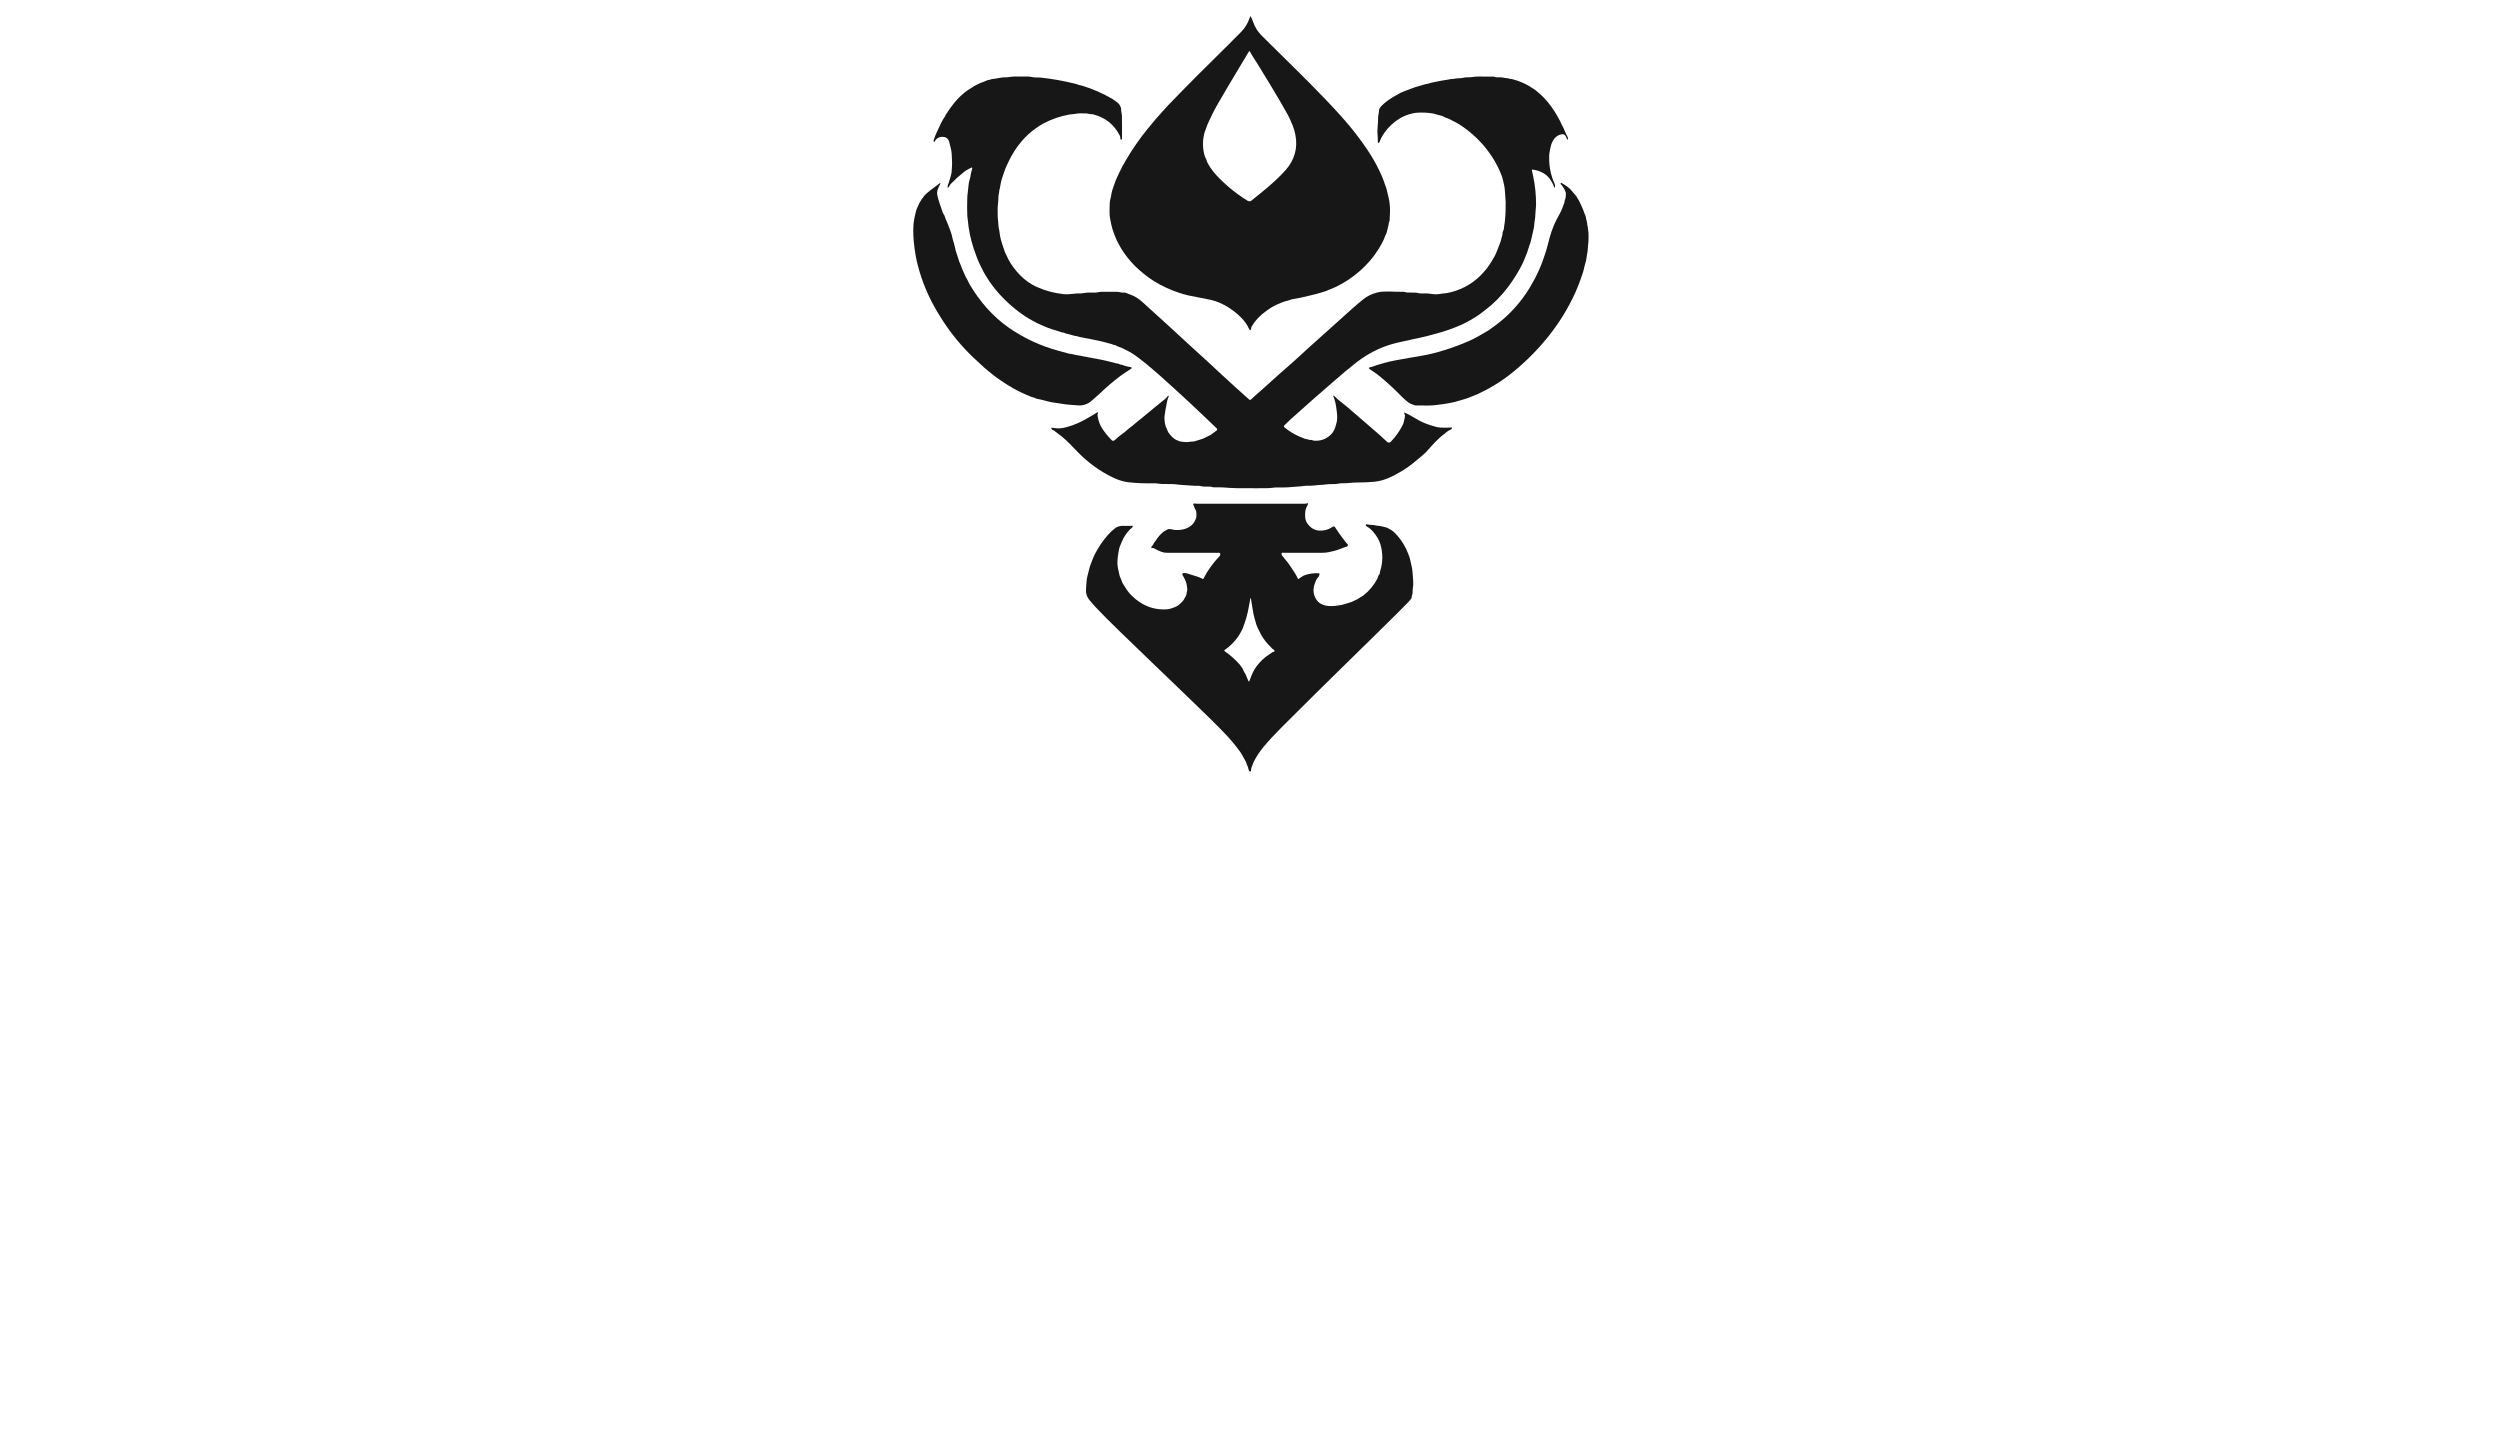 <?xml version="1.0" encoding="utf-8"?>
<svg xmlns="http://www.w3.org/2000/svg" width="490pt" height="280pt" viewBox="0 0 490 280" version="1.1" xmlns:xlink="http://www.w3.org/1999/xlink">
	<g id="surface2">
		<path d="M 218.522 35.8 C 218.739 35.105 219.075 34.544 219.339 33.906 C 219.512 33.489 219.736 33.226 219.871 32.847 C 219.999 32.481 220.285 32.165 220.456 31.792 Q 220.501 31.692 220.691 31.37 Q 222.665 28.022 224.944 25.246 Q 226.096 23.842 226.552 23.3 Q 226.988 22.785 227.511 22.23 C 227.995 21.719 228.364 21.252 228.794 20.803 Q 233.806 15.584 240.548 8.975 Q 241.616 7.93 243.21 6.308 Q 244.413 5.086 244.96 3.434 Q 245.109 2.981 245.255 3.435 C 245.347 3.722 245.525 4.003 245.624 4.314 Q 246.096 5.796 247.347 7.039 C 251.475 11.139 256.156 15.664 259.811 19.492 Q 263.074 22.91 264.889 25.151 Q 267.085 27.859 268.687 30.411 Q 269.854 32.266 270.915 34.68 C 271.167 35.25 271.315 35.793 271.435 36.103 Q 271.724 36.849 271.833 37.316 Q 272.051 38.254 272.168 38.743 Q 272.338 39.455 272.369 39.917 C 272.399 40.366 272.473 40.96 272.442 41.507 Q 272.372 42.732 272.364 43.226 Q 272.364 43.306 272.322 43.374 C 272.176 43.614 272.215 43.866 272.157 44.089 Q 271.916 44.999 271.846 45.366 C 271.77 45.752 271.549 46.075 271.448 46.359 Q 271.305 46.761 271.246 46.89 Q 270.85 47.761 270.261 48.72 C 268.278 51.947 265.263 54.552 261.906 56.199 Q 261.6 56.348 261.022 56.573 Q 260.719 56.69 260.429 56.82 Q 259.965 57.028 259.837 57.065 Q 259.307 57.213 258.557 57.456 Q 257.976 57.644 257.274 57.793 Q 256.393 57.981 255.315 58.262 Q 255.304 58.265 254.813 58.364 Q 254.075 58.513 253.307 58.64 C 253.025 58.688 252.823 58.828 252.563 58.882 Q 251.302 59.15 249.613 60.024 Q 249.097 60.291 248.652 60.616 Q 248.057 61.053 248.041 61.064 Q 246.37 62.227 245.331 63.986 C 245.215 64.182 245.257 64.317 245.204 64.483 Q 245.048 64.968 244.843 64.517 Q 244.25 63.211 243.178 62.161 C 241.593 60.607 239.544 59.296 237.357 58.785 Q 236.661 58.623 235.468 58.403 Q 233.107 57.968 232.873 57.896 Q 232.175 57.683 232.092 57.684 C 231.881 57.689 231.732 57.538 231.479 57.497 Q 231.32 57.471 231.211 57.434 Q 228.399 56.481 226.197 55.11 Q 224.806 54.242 223.324 52.943 Q 220.535 50.494 218.905 47.146 Q 218.703 46.731 218.306 45.667 Q 217.966 44.76 217.845 44.144 Q 217.728 43.549 217.616 43.051 C 217.399 42.087 217.484 41.133 217.496 40.026 Q 217.5 39.442 217.646 38.955 Q 217.779 38.503 217.86 37.893 Q 217.919 37.447 218.265 36.536 Q 218.424 36.117 218.522 35.8 Z M 236.45 31.299 Q 236.549 31.743 236.894 32.305 Q 237.611 33.474 238.443 34.372 Q 241.003 37.136 244.444 39.301 Q 244.643 39.426 244.817 39.446 Q 245.09 39.476 245.234 39.357 Q 246.569 38.259 247.462 37.545 Q 250.128 35.41 252.005 33.309 C 253.734 31.373 254.409 28.951 253.891 26.418 Q 253.67 25.334 253.394 24.672 Q 252.747 23.114 252.46 22.598 Q 250.9 19.786 249.122 16.859 Q 246.984 13.335 246.429 12.45 C 246.094 11.912 245.395 10.894 244.971 10.077 C 244.936 10.01 244.841 10.007 244.801 10.072 Q 241.439 15.683 240.846 16.679 Q 238.15 21.201 237.592 22.42 Q 237.11 23.473 236.798 24.101 C 236.578 24.54 236.509 24.935 236.307 25.39 Q 236.101 25.852 235.989 26.373 Q 235.5 28.624 236.183 30.767 C 236.246 30.966 236.403 31.092 236.45 31.299 Z" style="fill:#171717;"/>
		<path d="M 300.297 33.238 C 300.26 33.235 300.229 33.267 300.237 33.304 Q 300.391 34.003 300.495 34.501 Q 301.094 37.351 301.068 40.26 Q 301.065 40.628 300.97 41.422 C 300.908 41.946 300.933 42.541 300.848 42.979 Q 300.749 43.492 300.701 44.163 Q 300.672 44.538 300.486 45.339 Q 300.12 46.906 300.09 47.072 Q 300.009 47.496 299.772 48.07 Q 299.668 48.322 299.453 49.074 Q 299.32 49.544 299.121 49.992 Q 299.114 50.005 298.754 50.9 Q 298.109 52.499 296.567 54.856 Q 294.72 57.679 292.235 59.856 C 291.638 60.379 290.971 60.844 290.357 61.341 C 289.755 61.829 288.815 62.355 288.227 62.729 C 287.842 62.972 287.47 63.098 287.066 63.351 Q 286.928 63.438 286.591 63.588 Q 283.975 64.753 281.163 65.478 Q 281.131 65.486 279.578 65.905 C 278.749 66.129 277.811 66.283 277.06 66.463 Q 275.621 66.808 274.322 67.071 Q 274.242 67.087 273.961 67.151 Q 271.879 67.635 270.133 68.437 Q 267.853 69.483 265.89 71.008 Q 263.856 72.585 261.001 75.098 Q 260.953 75.138 260.847 75.23 Q 258.088 77.588 252.935 82.212 C 252.463 82.635 252.175 83.003 251.766 83.34 C 251.623 83.457 251.626 83.676 251.772 83.789 C 252.651 84.462 253.525 85.072 254.555 85.502 Q 255.809 86.023 255.835 86.031 C 256.013 86.092 256.161 86.045 256.306 86.116 Q 256.595 86.254 257.001 86.233 Q 257.083 86.23 257.158 86.26 Q 257.391 86.358 257.601 86.373 Q 259.365 86.493 260.671 85.356 C 261.457 84.669 261.696 83.904 261.951 82.91 Q 262.086 82.379 262.092 81.947 C 262.103 81.163 261.962 80.258 261.874 79.678 Q 261.71 78.574 261.324 77.639 Q 261.234 77.418 261.428 77.556 C 261.715 77.758 261.94 78.059 262.259 78.31 Q 264.071 79.734 266.051 81.479 C 268.11 83.296 270.126 84.939 271.874 86.604 C 272.075 86.794 272.393 86.79 272.585 86.591 Q 274 85.141 274.917 83.322 Q 275.201 82.759 275.366 81.644 C 275.402 81.397 275.341 81.261 275.244 81.043 Q 275.135 80.792 275.387 80.898 C 276.303 81.285 277.459 82.066 278.255 82.48 Q 279.216 82.979 280.185 83.279 Q 280.562 83.396 281.256 83.609 Q 281.781 83.769 282.353 83.803 Q 283.409 83.866 284.517 83.787 Q 284.61 83.781 284.591 83.872 Q 284.533 84.138 284.332 84.209 Q 283.952 84.344 283.607 84.627 Q 283.174 84.985 283.163 84.993 C 281.8 85.988 280.701 87.263 279.614 88.501 Q 279.171 89.006 276.855 90.872 Q 275.289 92.132 272.988 93.305 Q 271.097 94.267 269.327 94.429 Q 267.757 94.572 265.893 94.572 C 264.912 94.572 264.066 94.753 263.048 94.72 C 262.572 94.704 262.055 94.885 261.608 94.878 Q 260.39 94.862 259.861 94.952 C 259.192 95.064 258.501 95.023 257.809 95.133 C 257.011 95.263 256.043 95.149 255.407 95.265 C 254.741 95.387 254.003 95.355 253.222 95.451 C 252.062 95.594 250.73 95.52 249.942 95.55 C 249.576 95.565 249.1 95.666 248.686 95.676 Q 247.117 95.714 242.444 95.682 Q 241.629 95.676 241 95.626 Q 239.824 95.531 239.561 95.526 Q 238.713 95.512 237.863 95.51 C 237.606 95.509 237.439 95.387 237.215 95.382 C 236.376 95.366 235.895 95.404 235.489 95.311 C 235.319 95.271 235.117 95.215 234.975 95.218 C 233.902 95.247 232.815 95.098 231.796 95.058 C 230.999 95.026 230.396 94.882 229.71 94.88 Q 229.577 94.88 227.823 94.862 C 227.293 94.856 226.774 94.721 226.256 94.729 Q 223.235 94.776 221.157 94.522 Q 219.672 94.339 218.083 93.566 Q 214.219 91.688 211.165 88.528 C 210.105 87.431 209.21 86.451 208.148 85.588 Q 207.373 84.96 206.653 84.443 Q 206.462 84.307 206.306 84.26 Q 206.164 84.218 206.109 84.079 L 206.051 83.931 Q 206.002 83.808 206.133 83.829 Q 207.293 84.026 207.96 83.936 Q 209.041 83.792 210.467 83.263 Q 210.47 83.261 210.727 83.134 Q 210.889 83.054 211.144 82.985 Q 211.24 82.959 211.85 82.658 Q 212.016 82.576 212.541 82.31 Q 212.934 82.109 213.173 81.947 Q 213.401 81.793 213.795 81.585 Q 214.358 81.29 214.872 80.929 Q 215.358 80.586 215.138 81.132 Q 215.08 81.275 215.16 81.692 C 215.324 82.546 215.547 83.226 216.007 83.946 Q 216.769 85.141 217.919 86.299 C 218.033 86.414 218.211 86.437 218.349 86.353 C 218.739 86.121 219.018 85.745 219.396 85.476 Q 220.434 84.738 221.472 83.811 C 221.594 83.702 221.741 83.641 221.849 83.543 C 222.495 82.951 223.32 82.343 223.871 81.882 Q 226.321 79.825 228.537 78.053 C 228.664 77.95 228.759 77.73 228.829 77.678 Q 229.177 77.406 229.028 77.838 C 228.953 78.061 228.845 78.202 228.792 78.462 Q 228.322 80.791 228.247 81.566 Q 228.172 82.342 228.427 83.412 Q 228.473 83.606 228.67 83.986 C 228.795 84.23 228.85 84.536 228.999 84.749 C 229.434 85.372 230.002 86.033 230.704 86.292 C 231.019 86.408 231.267 86.565 231.509 86.554 Q 231.665 86.546 232.202 86.632 C 232.748 86.719 233.264 86.546 233.699 86.547 Q 234.108 86.549 234.469 86.39 Q 234.488 86.381 235.239 86.158 Q 235.947 85.946 236.207 85.781 C 236.602 85.527 237.032 85.433 237.436 85.139 Q 237.999 84.729 238.458 84.379 C 238.591 84.278 238.602 84.082 238.482 83.968 Q 232.78 78.459 227.39 73.66 Q 224.466 71.056 222.423 69.608 Q 221.497 68.95 219.845 68.174 C 219.59 68.054 219.276 68.001 219.1 67.9 Q 218.599 67.606 218.323 67.605 Q 218.243 67.603 218.177 67.558 Q 218.097 67.502 217.943 67.457 Q 216.184 66.937 214.43 66.599 Q 214.158 66.546 211.503 66.023 Q 211.453 66.014 211.128 65.898 C 210.964 65.84 210.757 65.864 210.597 65.816 Q 209.622 65.528 208.849 65.359 C 208.797 65.348 208.751 65.325 208.709 65.293 C 208.546 65.165 208.363 65.213 208.209 65.167 Q 205.747 64.432 204.874 64.038 Q 204.513 63.876 204.111 63.714 C 203.458 63.45 202.885 63.125 202.436 62.886 Q 201.012 62.134 199.523 60.99 Q 196.131 58.385 193.873 55.081 C 193.372 54.35 192.727 53.245 192.485 52.694 Q 192.299 52.274 192.079 51.87 C 191.765 51.289 191.443 50.386 191.285 49.971 Q 190.249 47.243 189.842 44.492 Q 189.768 43.998 189.741 43.565 C 189.713 43.108 189.611 42.747 189.593 42.333 Q 189.523 40.711 189.584 38.825 Q 189.601 38.272 189.675 37.787 C 189.802 36.964 189.811 35.862 190.054 35.181 Q 190.19 34.802 190.265 34.191 Q 190.299 33.92 190.519 33.192 Q 190.687 32.632 190.227 32.929 Q 190.126 32.995 189.539 33.301 Q 189.266 33.445 188.895 33.737 Q 187.607 34.757 186.358 36.04 C 186.145 36.26 186.085 36.483 185.939 36.668 Q 185.72 36.948 185.726 36.645 C 185.732 36.227 185.882 36.053 185.965 35.787 Q 186.491 34.084 186.506 33.845 C 186.571 32.834 186.652 32.109 186.583 31.291 C 186.523 30.585 186.576 30.011 186.414 29.315 Q 186.05 27.762 185.996 27.623 C 185.874 27.307 185.503 26.912 185.129 26.856 Q 183.74 26.643 183.168 27.788 C 183.139 27.847 183.051 27.844 183.027 27.782 L 183.001 27.718 C 182.969 27.636 182.967 27.544 182.998 27.461 C 183.227 26.823 183.362 26.43 183.614 25.903 Q 184.162 24.757 184.223 24.612 Q 184.284 24.465 184.387 24.247 Q 184.76 23.446 185.234 22.797 C 185.277 22.739 185.288 22.635 185.331 22.564 Q 186.109 21.302 187.04 20.148 Q 188.185 18.727 189.746 17.63 C 189.951 17.486 190.358 17.282 190.62 17.082 Q 190.817 16.931 190.963 16.854 Q 191.492 16.575 192.116 16.289 Q 192.344 16.185 192.801 16.03 C 193.051 15.945 193.558 15.662 193.9 15.646 C 194.152 15.633 194.257 15.503 194.471 15.491 Q 194.881 15.467 195.799 15.285 Q 196.551 15.138 196.954 15.159 C 197.568 15.192 198.113 15.001 198.749 15.003 Q 199.942 15.006 201.357 14.998 Q 201.87 14.995 202.441 15.131 C 202.829 15.224 203.397 15.144 203.915 15.2 Q 207.384 15.572 210.804 16.431 C 211.221 16.535 211.484 16.684 211.803 16.73 Q 211.972 16.756 212.209 16.83 Q 215.248 17.773 218.046 19.399 Q 218.272 19.533 219.034 20.112 C 219.404 20.395 219.78 21.018 219.751 21.547 C 219.732 21.911 219.889 22.267 219.897 22.665 Q 219.937 24.761 219.911 27.204 Q 219.91 27.304 219.817 27.341 L 219.748 27.368 Q 219.621 27.418 219.611 27.281 Q 219.581 26.792 219.518 26.665 Q 217.905 23.401 214.408 22.457 Q 214.053 22.36 213.774 22.367 C 213.463 22.375 213.242 22.24 212.921 22.234 C 212.345 22.221 211.421 22.168 210.693 22.328 C 210.336 22.407 209.987 22.378 209.628 22.442 Q 206.9 22.93 204.441 24.235 Q 204.005 24.468 203.03 25.142 C 200.837 26.657 199.069 28.896 197.879 31.27 Q 197.703 31.622 197.137 32.853 C 196.885 33.402 196.785 33.882 196.569 34.446 Q 196.208 35.384 195.983 36.873 C 195.967 36.982 195.873 37.133 195.868 37.274 C 195.849 37.755 195.68 38.294 195.685 38.689 C 195.698 39.515 195.526 40.233 195.537 41.064 C 195.547 41.73 195.521 42.591 195.634 43.358 C 195.706 43.847 195.655 44.272 195.773 44.764 C 195.918 45.367 195.98 46.29 196.168 46.949 Q 196.445 47.924 196.91 49.26 Q 197.06 49.685 197.202 49.913 C 197.372 50.183 197.448 50.484 197.613 50.79 Q 198.553 52.536 200 53.997 Q 201.454 55.466 203.244 56.257 Q 205.735 57.357 208.401 57.643 Q 209.272 57.736 210.283 57.594 Q 210.988 57.497 211.343 57.511 Q 211.976 57.533 212.406 57.447 C 213.155 57.296 213.787 57.355 214.701 57.346 C 215.075 57.343 215.42 57.2 215.786 57.195 Q 217.234 57.176 218.792 57.19 Q 219.26 57.195 219.646 57.299 Q 219.969 57.384 220.508 57.352 C 220.545 57.351 220.598 57.368 220.655 57.402 Q 220.772 57.469 221.47 57.71 Q 222.765 58.156 223.826 59.121 Q 226.821 61.848 229.166 63.969 C 230.643 65.301 232.23 66.812 233.76 68.195 Q 237.125 71.234 239.516 73.488 C 241.183 75.057 242.84 76.507 244.851 78.322 C 244.946 78.407 245.088 78.404 245.18 78.316 C 245.837 77.668 246.71 76.941 247.228 76.475 Q 251.074 73 253.522 70.874 C 254.388 70.121 255.182 69.34 256.095 68.525 Q 260.194 64.867 261.699 63.491 Q 265.606 59.919 267.209 58.653 Q 268.365 57.737 269.86 57.346 Q 270.561 57.161 270.983 57.168 C 271.477 57.174 271.971 57.113 272.498 57.141 Q 273.565 57.198 275.118 57.193 C 275.344 57.193 275.548 57.32 275.774 57.331 Q 276.035 57.346 277.528 57.362 Q 277.687 57.363 277.852 57.42 C 278.292 57.567 278.863 57.505 279.463 57.508 Q 279.918 57.511 280.741 57.63 Q 281.574 57.75 282.493 57.569 C 282.828 57.503 283.184 57.519 283.527 57.455 Q 287.301 56.759 290.063 54.119 Q 290.443 53.755 291.348 52.71 Q 291.55 52.475 291.767 52.117 C 291.935 51.839 292.15 51.588 292.315 51.305 Q 293.076 50.008 293.159 49.791 Q 293.282 49.467 293.374 49.267 C 293.598 48.771 293.775 48.176 293.95 47.794 C 294.192 47.265 294.256 46.721 294.45 46.099 C 294.526 45.863 294.463 45.647 294.556 45.425 Q 294.784 44.891 294.784 44.718 C 294.784 44.312 294.904 43.865 294.938 43.55 Q 295.143 41.635 295.114 39.672 C 295.103 38.973 294.994 38.163 294.97 37.556 Q 294.943 36.826 294.784 36.188 C 294.678 35.765 294.532 34.959 294.314 34.395 C 292.728 30.279 289.829 26.875 286.111 24.431 Q 285.617 24.105 283.963 23.281 C 283.651 23.125 283.381 23.097 283.107 22.943 Q 282.57 22.643 281.845 22.519 C 281.537 22.466 281.291 22.315 280.943 22.258 Q 279.209 21.966 277.572 22.104 Q 277.033 22.15 276.135 22.418 C 273.661 23.158 271.249 25.432 270.365 27.88 C 270.343 27.941 270.291 27.987 270.227 28 Q 270.059 28.035 270.051 27.843 C 270.04 27.523 270.064 27.177 270.025 26.832 Q 269.91 25.798 270.024 24.742 Q 270.08 24.216 270.089 23.943 C 270.109 23.401 270.076 22.792 270.21 22.303 C 270.312 21.924 270.218 21.539 270.426 21.199 Q 270.655 20.824 271.207 20.346 Q 272.19 19.497 273.421 18.8 Q 273.956 18.496 274.503 18.195 Q 274.831 18.014 277.371 17.087 Q 277.71 16.963 278.191 16.851 C 278.767 16.716 279.266 16.477 279.825 16.418 Q 279.92 16.406 280.369 16.262 Q 280.61 16.184 280.913 16.131 Q 281.803 15.972 282.685 15.783 Q 282.931 15.731 283.482 15.657 Q 283.93 15.6 284.018 15.569 C 284.409 15.433 284.825 15.505 285.25 15.406 C 285.765 15.285 286.283 15.383 286.706 15.263 C 287.332 15.083 287.941 15.203 288.572 15.098 Q 289.125 15.005 289.675 15.003 Q 291.569 14.997 292.788 15.017 C 292.931 15.019 293.162 15.146 293.343 15.151 Q 293.813 15.163 294.282 15.165 C 294.641 15.167 294.962 15.335 295.323 15.322 C 295.629 15.311 295.884 15.505 296.216 15.479 Q 296.264 15.475 296.572 15.56 Q 298.393 16.058 299.875 16.955 C 300.016 17.04 300.303 17.276 300.529 17.386 Q 300.701 17.468 300.795 17.544 C 302.029 18.512 303.102 19.555 304.037 20.877 Q 304.93 22.142 305.197 22.692 C 305.384 23.081 305.789 23.671 305.949 24.093 C 306.145 24.609 306.437 24.962 306.595 25.438 Q 306.695 25.737 307.226 26.807 Q 307.352 27.063 307.332 27.142 Q 307.203 27.612 307.078 27.142 C 307.004 26.864 306.708 26.272 306.281 26.3 C 304.914 26.388 304.148 27.639 303.904 28.861 C 303.769 29.538 303.666 29.933 303.642 30.528 Q 303.527 33.413 304.717 36.071 Q 304.818 36.296 304.776 36.621 Q 304.73 37.001 304.597 36.642 C 304.111 35.335 303.397 34.327 302.143 33.745 Q 301.232 33.322 300.297 33.238 Z" style="fill:#171717;"/>
		<path d="M 310.886 42.941 C 310.892 43.034 310.956 43.082 310.971 43.157 C 311.101 43.781 311.168 44.412 311.274 45.039 C 311.394 45.759 311.351 46.582 311.337 47.313 Q 311.329 47.653 311.237 48.348 C 311.17 48.861 311.21 49.302 311.077 49.737 Q 311.064 49.778 310.94 50.678 C 310.844 51.376 310.578 52 310.458 52.637 Q 310.345 53.22 310.172 53.65 Q 310.082 53.872 309.813 54.704 Q 309.632 55.257 309.388 55.838 C 309.224 56.226 309 56.833 308.773 57.33 Q 306.656 61.991 303.411 66.026 Q 300.348 69.837 296.535 72.941 Q 293.332 75.549 289.446 77.317 C 288.931 77.551 288.192 77.796 287.643 78.026 C 287.009 78.289 286.102 78.472 285.705 78.616 C 285.123 78.829 284.568 78.895 283.904 79.038 Q 283.543 79.116 283.179 79.161 Q 282.316 79.264 281.631 79.365 Q 280.889 79.474 280.077 79.48 Q 277.761 79.495 277.49 79.474 Q 277.291 79.458 276.614 79.195 Q 276.17 79.022 275.86 78.741 C 275.567 78.476 275.097 78.107 274.798 77.798 Q 272.778 75.703 270.609 73.899 Q 269.679 73.126 268.607 72.452 Q 267.948 72.038 268.708 71.953 C 269.011 71.919 269.443 71.672 269.825 71.571 Q 270.348 71.433 270.548 71.366 Q 271.02 71.207 271.262 71.143 Q 273.093 70.655 276.171 70.149 Q 277.859 69.871 277.86 69.871 Q 279.896 69.539 281.537 69.09 Q 284.714 68.219 287.746 66.91 Q 288.766 66.471 289.795 65.89 Q 291.52 64.92 291.781 64.735 Q 292.566 64.182 293.332 63.601 Q 297.193 60.684 299.782 56.462 Q 300.178 55.814 300.914 54.462 Q 301.176 53.982 301.447 53.35 C 301.62 52.948 301.918 52.366 302.106 51.844 Q 302.63 50.381 302.751 50.033 Q 303.102 49.016 303.405 47.817 C 303.856 46.035 304.29 44.577 305.089 43.032 Q 305.41 42.413 305.939 41.446 Q 306.101 41.149 306.603 39.75 Q 306.635 39.661 306.688 39.319 C 306.72 39.104 306.846 38.942 306.863 38.746 Q 306.943 37.866 306.898 37.737 Q 306.584 36.83 305.93 36.113 C 305.896 36.076 305.877 36.029 305.872 35.981 Q 305.856 35.763 306.076 35.869 Q 306.315 35.983 307.208 36.584 Q 307.737 36.94 308.98 38.487 Q 309.072 38.602 309.157 38.802 Q 309.211 38.931 309.359 39.122 Q 309.486 39.288 309.984 40.394 Q 310.405 41.329 310.499 41.682 Q 310.503 41.696 310.751 42.288 Q 310.851 42.525 310.886 42.941 Z" style="fill:#171717;"/>
		<path d="M 219.614 71.462 C 219.937 71.457 220.235 71.64 220.468 71.703 Q 221.132 71.882 221.574 71.95 Q 222.044 72.022 221.658 72.298 Q 221.473 72.428 220.641 72.96 Q 220.076 73.321 219.642 73.65 Q 217.398 75.345 215.5 77.192 C 214.92 77.758 214.207 78.295 213.608 78.839 Q 213.412 79.015 212.663 79.296 C 212.188 79.474 211.569 79.488 211.054 79.434 C 210.283 79.354 209.57 79.354 208.91 79.262 Q 207.341 79.044 206.201 78.85 Q 205.702 78.765 204.852 78.536 Q 203.876 78.273 203.493 78.215 Q 203.118 78.16 202.909 78.034 C 202.691 77.904 202.369 77.878 202.104 77.769 Q 201.52 77.528 200.822 77.23 Q 200.106 76.922 199.565 76.638 Q 195.932 74.721 192.913 72.051 Q 191.885 71.141 190.708 70.014 Q 187.368 66.814 184.828 62.921 Q 183.578 61.008 182.701 59.319 Q 180.653 55.383 179.663 51.078 Q 179.443 50.12 179.243 48.624 Q 178.911 46.147 179.033 44.156 Q 179.102 43.026 179.591 41.191 Q 179.653 40.958 179.822 40.649 C 180.008 40.305 180.069 39.954 180.335 39.566 Q 180.605 39.175 180.642 39.04 Q 180.661 38.968 180.746 38.92 Q 180.812 38.881 181.007 38.575 Q 181.32 38.087 182.292 37.338 Q 183.254 36.595 184.133 35.952 Q 184.414 35.747 184.279 36.068 C 184.008 36.714 183.625 37.191 183.684 37.992 Q 183.724 38.549 184.162 39.855 Q 184.446 40.703 184.813 41.744 C 184.889 41.956 185.091 42.15 185.141 42.318 Q 185.296 42.846 185.477 43.223 Q 185.74 43.767 185.85 44.094 Q 186.076 44.769 186.366 45.489 Q 186.432 45.653 186.575 46.173 C 186.635 46.397 186.709 46.914 186.844 47.278 Q 186.951 47.565 186.992 47.737 Q 187.046 47.977 187.343 49.201 Q 187.415 49.499 187.632 50.088 C 187.842 50.659 187.941 51.215 188.206 51.735 Q 188.344 52.006 188.506 52.502 C 188.684 53.044 188.924 53.389 189.106 53.886 Q 189.239 54.249 189.513 54.67 C 189.712 54.974 189.819 55.341 190.047 55.731 C 192.001 59.056 194.588 62.057 197.764 64.256 Q 202.16 67.298 207.309 68.71 Q 209.177 69.222 209.46 69.305 Q 209.649 69.359 209.93 69.374 C 210.167 69.387 210.358 69.477 210.579 69.517 Q 214.18 70.169 215.781 70.492 Q 217.071 70.75 218.82 71.228 C 218.986 71.273 219.284 71.251 219.472 71.411 C 219.512 71.445 219.563 71.464 219.614 71.462 Z" style="fill:#171717;"/>
		<path d="M 235.761 113.484 C 235.794 113.502 235.834 113.491 235.85 113.459 Q 237.062 111.08 239 109.036 C 239.167 108.862 239.197 108.749 239.16 108.544 C 239.141 108.429 239.04 108.345 238.923 108.345 Q 229.233 108.345 228.811 108.347 Q 228.141 108.35 227.663 108.167 Q 226.834 107.854 226.272 107.51 C 226.102 107.405 225.926 107.394 225.742 107.415 Q 225.661 107.425 225.657 107.344 Q 225.645 107.173 225.719 107.107 Q 226.037 106.82 226.181 106.417 Q 226.208 106.343 226.266 106.291 Q 226.388 106.178 226.543 105.923 Q 227.065 105.073 227.926 104.324 Q 228.149 104.132 228.38 104.027 Q 228.633 103.913 228.701 103.851 C 229.086 103.496 229.915 103.848 230.278 103.872 Q 231.476 103.95 232.411 103.612 C 233.139 103.349 233.866 102.829 234.19 102.093 C 234.316 101.804 234.462 101.589 234.481 101.323 C 234.509 100.957 234.539 100.135 234.303 99.884 Q 234.259 99.836 234.234 99.775 L 233.885 98.887 C 233.846 98.789 233.92 98.683 234.026 98.685 C 234.252 98.689 234.55 98.731 234.781 98.731 Q 244.829 98.737 254.874 98.734 C 255.46 98.734 256.053 98.763 256.287 98.62 C 256.329 98.595 256.38 98.627 256.377 98.675 C 256.351 99.021 256.096 99.31 256.002 99.572 Q 255.774 100.199 255.803 101.092 Q 255.829 101.913 256.106 102.377 Q 257.277 104.337 259.529 103.944 Q 260.469 103.779 261.219 103.237 C 261.359 103.136 261.555 103.172 261.648 103.317 Q 262.503 104.65 263.783 106.297 Q 263.937 106.494 264.05 106.571 C 264.273 106.722 264.219 107.064 263.959 107.136 Q 263.447 107.277 262.811 107.543 C 261.959 107.899 261.13 108.079 260.425 108.225 Q 259.843 108.344 259.179 108.345 Q 255.384 108.35 251.307 108.342 Q 251.227 108.342 251.208 108.419 Q 251.139 108.714 251.267 108.862 Q 252.38 110.145 253.148 111.34 Q 253.469 111.839 253.62 112.049 C 253.952 112.507 254.109 112.862 254.406 113.452 Q 254.439 113.52 254.502 113.478 C 254.934 113.181 255.359 112.856 255.83 112.698 Q 257.102 112.275 258.522 112.361 Q 258.607 112.366 258.611 112.453 Q 258.632 112.862 258.294 113.212 Q 258.01 113.502 257.692 114.394 Q 257.104 116.041 257.955 117.432 Q 258.666 118.593 260.331 118.768 C 260.727 118.811 261.584 118.817 262.188 118.679 C 262.454 118.619 262.716 118.635 262.963 118.566 Q 264.564 118.121 264.909 117.985 Q 265.175 117.881 266.036 117.448 Q 266.307 117.311 266.561 117.12 C 266.776 116.958 267.021 116.87 267.262 116.681 Q 268.941 115.348 269.942 113.455 C 270.118 113.123 270.102 112.828 270.37 112.54 Q 270.425 112.48 270.423 112.398 Q 270.421 112.265 270.553 111.816 Q 271.291 109.314 270.596 106.807 Q 270.399 106.098 270.052 105.503 C 269.533 104.606 268.805 103.687 267.833 103.15 Q 267.64 103.043 267.69 102.872 C 267.712 102.795 267.791 102.749 267.869 102.765 Q 268.452 102.885 269.281 102.914 C 269.424 102.919 269.631 103.017 269.813 103.028 Q 270.696 103.078 271.762 103.395 Q 271.916 103.442 272.208 103.623 Q 272.3 103.679 272.633 103.854 Q 272.997 104.045 273.504 104.571 Q 274.415 105.516 275.145 106.736 Q 275.653 107.587 275.883 108.241 C 276.016 108.621 276.252 109.064 276.353 109.532 Q 276.56 110.483 276.649 110.841 Q 276.797 111.431 276.86 112.158 Q 277.041 114.278 276.994 114.607 Q 276.868 115.512 276.863 116.185 C 276.86 116.537 276.675 116.766 276.68 117.151 Q 276.682 117.229 276.633 117.29 Q 276.245 117.783 276.075 117.962 Q 274.951 119.146 269.987 124.025 Q 263.681 130.223 262.191 131.668 Q 259.409 134.368 251.211 142.543 Q 249.159 144.588 247.648 146.399 Q 246.477 147.804 245.68 149.419 C 245.549 149.687 245.504 150.003 245.358 150.277 C 245.217 150.54 245.217 150.847 245.196 151.063 Q 245.186 151.155 245.114 151.182 Q 244.89 151.267 244.803 151.073 C 244.67 150.773 244.639 150.319 244.437 149.976 C 244.282 149.711 244.319 149.48 244.165 149.246 C 243.863 148.787 243.517 147.992 243.132 147.446 C 241.375 144.968 239.409 143.05 237.016 140.686 Q 235.263 138.953 222.668 126.844 Q 219.236 123.544 216.897 121.22 Q 214.661 118.997 213.515 117.592 C 213.051 117.023 212.814 116.333 212.851 115.592 Q 212.945 113.661 213.088 113.115 Q 213.229 112.578 213.41 111.81 Q 213.601 111.003 213.803 110.523 Q 213.909 110.272 214.14 109.643 Q 214.313 109.174 214.512 108.777 Q 215.568 106.655 217.14 104.86 Q 217.837 104.061 218.615 103.49 C 218.92 103.265 219.47 103.071 219.887 103.073 Q 220.912 103.078 221.929 103.062 C 221.987 103.06 222.03 103.116 222.016 103.172 C 221.935 103.474 221.647 103.583 221.496 103.742 Q 220.421 104.863 219.921 106.077 Q 219.637 106.764 219.606 106.833 Q 219.414 107.251 219.345 107.604 Q 218.979 109.473 219.015 110.477 Q 219.039 111.194 219.416 112.732 Q 219.496 113.058 219.683 113.407 C 219.804 113.63 219.893 114.047 220.047 114.315 Q 220.163 114.514 220.707 115.377 Q 221.666 116.901 223.432 118.054 Q 225.801 119.602 228.653 119.429 Q 229.219 119.393 229.67 119.218 C 230.032 119.077 230.566 118.928 230.926 118.647 Q 231.809 117.954 232.053 117.491 C 232.298 117.024 232.574 116.655 232.584 116.277 C 232.59 116.007 232.746 115.72 232.707 115.391 Q 232.679 115.14 232.581 114.544 C 232.465 113.839 232.068 113.271 231.768 112.674 C 231.687 112.514 231.793 112.323 231.971 112.307 C 232.412 112.268 233.007 112.491 233.649 112.702 Q 233.676 112.711 234.602 112.992 Q 235.187 113.17 235.761 113.484 Z M 249.401 127.828 C 249.478 127.777 249.621 127.753 249.679 127.753 Q 249.762 127.753 249.785 127.665 Q 249.818 127.527 249.73 127.392 Q 249.687 127.325 249.608 127.301 C 249.408 127.243 249.427 127.176 249.328 127.083 Q 247.836 125.67 247.103 124.264 Q 246.362 122.848 246.24 122.412 C 246.017 121.605 245.762 120.842 245.631 120.068 Q 245.35 118.431 245.197 117.419 Q 245.13 116.97 245.047 117.416 Q 244.814 118.652 244.758 118.984 Q 244.404 121.087 243.526 123.28 C 243.411 123.57 243.173 123.928 243.074 124.128 Q 242.923 124.428 242.702 124.744 Q 241.579 126.348 240.034 127.392 C 239.948 127.45 239.948 127.577 240.033 127.634 Q 241.654 128.749 242.989 130.26 C 243.148 130.44 243.295 130.725 243.422 130.857 Q 243.594 131.036 243.674 131.311 C 243.754 131.59 244.049 131.947 244.182 132.286 Q 244.455 132.969 244.71 133.527 C 244.72 133.548 244.737 133.563 244.758 133.569 Q 244.835 133.59 244.867 133.514 C 245.084 132.987 245.462 131.864 245.889 131.176 Q 246.704 129.864 248.057 128.762 Q 248.255 128.602 249.401 127.828 Z" style="fill:#171717;"/>
	</g>
	<g id="surface4">
	</g>
</svg>

